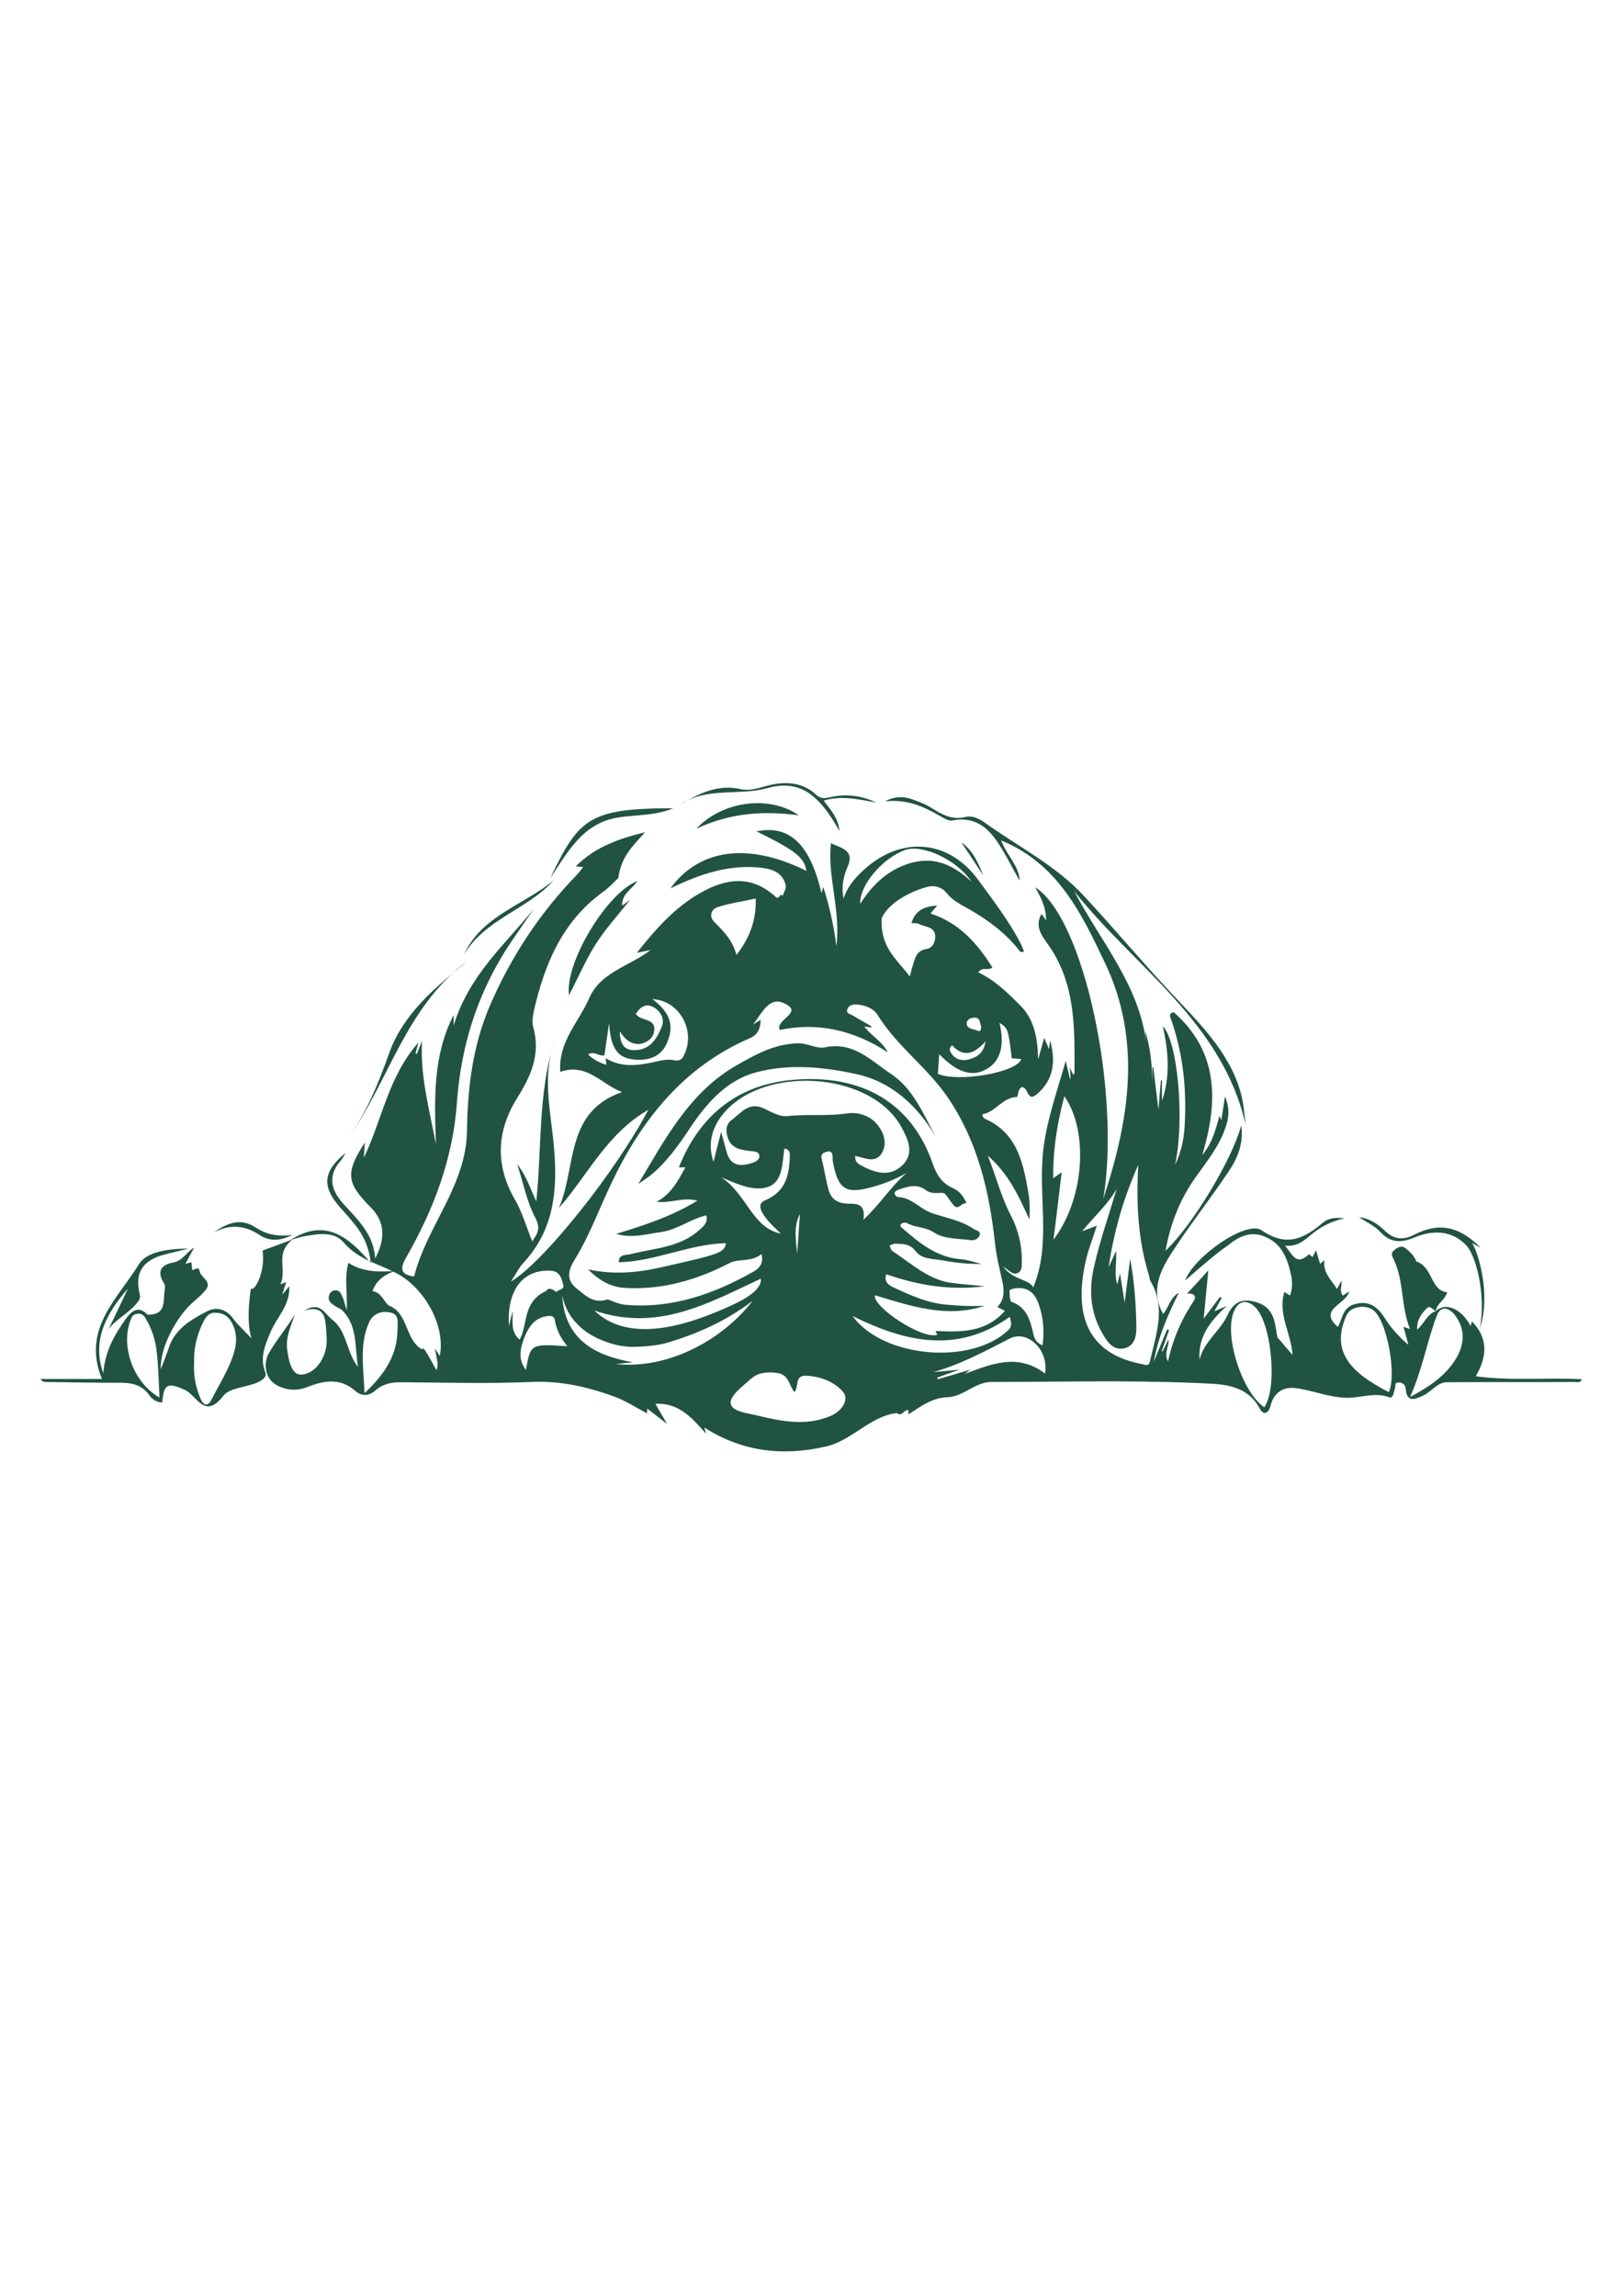 <?xml version="1.0" encoding="utf-8"?>
<!-- Generator: Adobe Illustrator 24.2.3, SVG Export Plug-In . SVG Version: 6.00 Build 0)  -->
<svg version="1.1" id="Layer_1" xmlns="http://www.w3.org/2000/svg" xmlns:xlink="http://www.w3.org/1999/xlink" x="0px" y="0px"
	 viewBox="0 0 595.3 841.9" style="enable-background:new 0 0 595.3 841.9; fill: #215342;" xml:space="preserve">
<g>
	<path d="M434.7,469.6c3.1-8.7,22.5-22.3,28.1-18.4c9.2,6.3,15.5,3,22.4-2.8c1.8-1.5,4.2-2.1,7.9-1.6c-4.9,1.1-8.2,2.9-11.2,5.2
		c-3,2.3-5.6,5.4-10.6,4.8c2.7,3,4,7.8,8.9,3.1c0.3,0.3,0.7,0.7,1.2,1.1c0.5-0.9,0.9-1.6,1.3-2.5c0.5,1.7,0.9,3.2,1.5,5
		c0.4-0.4,0.8-0.7,1.6-1.4c-0.7,4.6,2.5,7.2,4.6,10.6c0.6-1.1,1-1.9,1.6-3c0.4,1.8-0.9,3.6,0.5,5.4c0.7-0.4,1.3-0.8,2.4-1.5
		c-1.3,4.9-11.6,6.5-4.2,13c1.5-2.3,1.6-6.7,5.5-8.1c5.1-1.8,8.7,0.1,11.6,4.7c2.3,3.7,5.3,7,8.8,10c-0.6-2.1-1.2-4.3-1.8-6.6
		c0.7,0.2,1.2,0.4,2.4,0.8c-3.5-8.5-2.1-17.7-6.1-25.7c-0.5-1-1-2.1,0.1-3.1c1.2-1,2.6-2,4.1-1c2,1.4,3.6,3.3,4.2,5
		c6.2,2.1,5.1,10.7,11.3,11.3c-0.9,3.1-3.9,4.1-4.1,6.9c-1.1-0.4-2.2-2.3-3.4-1c-1.9,2-3.7,4.2-3.5,7.8c2.7-2.3,3.6-5.7,6.9-6.8
		c3.4-3.4,9.4-0.9,12.7,5.5c0.2-0.7,0.4-1.3,0.5-1.7c5.9,6,5.7,12.8,1.4,20.1c13.3,1.8,26.1,0.4,38.9,1.1c-0.6,1.5-1.8,1-2.6,1
		c-15.6,0.1-31.2,0-46.8,0.1c-3.7,0-5.8,3.6-9,5c-3.1,1.4-5.8,2.4-6.2-2.6c-0.1-1.5-1.3-2.4-2.7-2.3c-1.6,0-0.9,1.5-1.3,2.4
		c-0.5,1.2-0.5,3.6-2.1,3c-5.4-2-10.7,0.4-16,0.2c-6.7-0.3-12.5-2.9-18.8-3.6c-4.2-0.4-7.6,1.9-8.7,6.6c-0.6,2.5-2.5,3.7-3.9,1
		c-5.1-9.5-15.1-9-22.9-9.4c-25.2-1.1-50.4-0.4-75.6-0.4c-5.9,0-10.2,5.4-16.1,5.6c-5.7,0.2-9.8,3.4-14.3,6.3c0-0.5,0-1,0-1.5
		c-1.5-0.6-2.3,2.6-4.2,1c-9.9,1.1-16.4,10.1-26.2,12.3c-15.8,3.6-30.5,1.9-44.5-7c0.2,0.7,0.4,1.2,0.7,2.3
		c-5.2-5.8-9.9-11.4-18.6-11c1.4,2.5,2.7,4.7,4.3,7.4c-2.7-2.1-4.9-3.8-7.3-5.6c0,0.7-0.1,1.3-0.1,1.7c-4-2.1-7.8-4.6-11.9-6.1
		c-9.8-3.6-19.8-5.9-30.6-5.4c-15.9,0.7-31.8,0.2-47.7,0.1c-3.5,0-6.7,0.6-9.4,3c-2.5,2.2-5.2,2.2-7.6,0c-5.6-4.8-11.6-3.5-17.5-1.2
		c-4.3,1.7-8.6,0.9-11.7-1.1c-3.7-2.4-4.4-7.8-2.2-11.5c2.8-4.9,6.6-9.2,9.5-14.2c-1.4,4.2-3.4,8.2-2.9,12.7
		c0.5,3.9,1.5,9.7,5.2,9.5c4.5-0.2,8.2-4.8,9.1-9.9c0.5-2.6,0.1-5.4-0.1-8.1c-0.3-4.1-1.6-7.3-7.9-5.5c5.9-3.4,7.2,0.9,10.1,3.2
		c5.7,4.4,5.1,11.6,9.6,17.5c-1.2-7.8-0.2-15-5.6-20.6c-0.8-0.8-2.1-1.2-3-1.9c-1.1-0.8-2.4-1.5-2.1-3.3c0.3-1.4,1-2.2,2.3-2.3
		c1.7-0.2,2.2,1.3,2.7,2.4c0.6,1.2,0.8,2.5,1.6,4.9c0.3-6.4-1-11.8,0.6-17.4c4.7,3.1,10,3.5,17,3c-4.8,1.8-6.9,4-8.2,7.4
		c3.2,0.4,3.9,3.4,5.9,5.2c7.4,2.8,5.9,12.4,12.2,16.1c0.8-0.6,0.8-0.6,5.4,7.7c0.6-2,0.6-2-0.6-8c1,1.5,1.4,2.1,1.8,2.8
		c2.2-10.9-5.3-24.3-15-29.9c-6.7-3.8-14.7-5.2-20.2-11.7c-3.4-4.1-9.1-3.3-14.1-2.4c-1.6,0.3-3.2,0.8-5.4,1.4
		c12.5-7.9,20.8-1.6,29.4,8.4c-0.8-6.5-3-10.4-5.8-14c-1.8-2.3-3.8-4.4-5.7-6.6c-6.5-7.5-6-13,2.3-19.7c-0.8,1.3-1.2,2.1-1.8,2.8
		c-4.7,5.4-3.8,10.5,0.7,15.6c5.3,5.9,11.4,11.3,11.9,20.3c4-7.4,3.4-13.7-1.5-18.6c-9.1-9.2-9.5-12.6-2.3-23.9
		c-0.1,2.4-0.3,4.5-0.3,5.5c6.5-13.4,8.9-29.7,20-42.2c-0.4,1.3-0.7,2.7-1.1,4c0.2,0.1,0.3,0.1,0.5,0.2c0.5-1.3,1-2.5,1.9-4.7
		c-0.7,13,2.6,24.6,5.1,37.8c-0.6-17-1.1-32.5,6.5-47.4c0,1,0,1.5,0,3.9c5.6-18.5,18.9-29.7,29.4-42.8c-2.5,3.6-4.9,7.2-7.4,10.8
		c-12.6,18.1-19.3,38.5-20.8,60.3c-1.5,20.6-8.5,39.1-18.6,56.7c-2.2,3.8-2.4,6.4,2.9,7c4.6-18.4,19.2-33.3,19.4-53.6
		c0.2-15.6,2.1-30.9,8.3-45.5c7.8-18.1,18.4-34.2,32.1-48.3c0.7-0.7,1.3-1.6,2.2-2.7c-1-0.1-1.6-0.2-2.7-0.3
		c7.1-7.1,15.7-10.1,25.4-12.5c-4.2,4.8-8.8,8.8-9.8,16.8c-1,0.9-3.2,3.4-5.9,5.3c-14.8,10.8-21.2,26.5-25.1,43.5
		c-0.4,1.9-0.7,4.1-0.2,5.9c2.7,9.7-0.7,17.7-5.8,25.8c-7.6,12.1-8.3,24.6-1,37.3c2.7,4.6,4.2,9.9,6.4,15.4c2.2-3,3.1-4.9,1.1-8.7
		c-3-5.7-4.3-12.4-6.6-19.6c3.5,4.5,4.8,9,7,13.7c2.1-19.8,0.6-39.4,6.5-58.2c-4.5,13.2-0.9,26.4,0.1,39.6
		c1.2,15-0.3,29.3-11.3,41.1c-1.7,1.8-2.8,4.2-4.6,6.9c12.1-7.2,38.5-40.4,50.4-63c-15.3,8.8-22.2,24-32.8,36
		c6.5-14.8,2.1-35.3,23.2-42.5c-7.5-2.7-12.9-10.9-22.7-7.4c-0.8-11,6.8-18.3,10.6-27c4.3-9.8,14.9-11.7,22.5-17.7
		c-1.4,0.3-2.7,0.6-5,1c7.1-8.9,14-16.7,23.4-22c9.5-5.4,18.8-6.5,27.5,1.5c1.4,1.3,1.6-1.7,2.6-0.4c0.4-1.4,1.5-2.6,1-4.3
		c-1.3-4.1-4.5-5.4-8.4-5.9c-12-1.5-22.9,2.2-33.8,7.5c10.7-14.7,28.8-16.9,49.9-6.4c-0.7-4.9-4.2-7.6-18.3-14.5
		c11-2.3,19.3,3.2,23.8,22.6c0.2-0.7,0.4-1.2,0.7-2.2c2.2,7,3.7,13.5,4.8,21.7c1.6-13.6-3.4-25.4-2-37.8c2,1.1,4.9,1.7,6.2,3.5
		c1.7,2.3-0.3,5.2-1.1,7.8c-0.7,2.6-1.2,5.3-0.5,9c1.5-4.3,3.9-7.1,6.6-9.7c13.7-13.3,31.7-12.4,42.9,3c5.5,7.6,11.3,15,15.6,23.5
		c0.4,0.9,0.8,1.8,1.1,2.6c-1.4,0.7-1.7-0.3-2.1-0.8c-5-6.2-11.4-10.9-18.3-14.8c-2.8-1.6-5.7-3-7.9-5.7c-1.8-2.3-4.6-3.1-7.4-2.3
		c-7.9,2.3-14.2,6.5-16.5,11.4c-0.6,10.9,5.7,15.2,10.3,21.4c0.6-2.2,1-3.8,1.5-5.3c0.7-2.4,1.6-4.3,4.7-4.8c2.3-0.3,3.4-3,3.1-5.1
		c-0.4-3.2-3.9-2.9-6-4.1c-0.7-0.3-1.6-0.2-2.7-0.3c1.5-4.8,4.9-6.1,9.5-6.4c-0.9,1-1.5,1.7-2.5,2.9c10.6,3.5,17.2,11,22.7,19.8
		c-1.6,1.4-3.6-0.5-5.2,1.8c6.2,2.9,10.9,7.6,15.6,12.3c5,5.1,6.2,11.9,6.4,19.6c0.8-2.9,1.4-5.1,2.2-7.9c0.7,1.7,1.2,2.7,1.8,4.2
		c0.1-1.3,0.2-2.1,0.4-3.2c2.1,7.7,1.3,14.4-4.9,19.7c-3.7,3.1-3-2.8-5.6-2.6c-1.3,0.8-1.2,2.6-1.6,3.6c-5.4,0.1-7.9,5.5-12.6,6.3
		c-0.5,0.1,0.1,1.4,0.8,1.7c11.8,5.2,14,16.1,15.9,27.1c0.6,3.2,0.5,6.5,0.4,9.9c-3.8-8.4-7.6-16.8-15.3-23.5
		c3.1,7.7,4.9,15.1,8.4,21.8c2.8,5.3,4.2,11.1,4.1,17.1c0,1.5,0.1,3.5-1.6,4.2c-1.6,0.7-2.8-0.7-5.3-2.5c3.6,5.1,9.4,4.6,11.1,7.7
		c6.8-16.3,1.5-34.1,3.8-51.5c1.4-10.5,4.9-20.3,8.1-31.5c0.7,2.8,1.1,4.6,1.5,6.4c0.1,0,0.2,0,0.3,0c-0.1-1.1-0.1-2.1-0.3-4
		c0.6,1.3,0.9,2,1.3,2.7c0.2-0.3,0.4-0.5,0.4-0.7c0.1-16,0.5-32.1-9.1-46.3c-2.4-3.5-5.8-7.1-3-12c0.3,0.4,0.8,1,1.7,2.3
		c0-4.8-1.9-8.3-4-12.1c18,11.3,31.4,75.4,25,114.2c9.5-28.9,14.3-58.1,0.4-86.9c-8.4-17.6-17-35.9-37.9-44.5
		c2.2,5.7,6.6,9.3,6.8,14.8c-2.6-4.6-5-9.4-7.8-13.7c-3.9-6-8.9-10-16.9-8.4c-1.4,0.3-3.3-1-4.8-1.8c-5.9-3.4-11.9-6.1-19.9-5.2
		c4.3-2.3,7.7-1.7,11-0.4c2.2,0.8,4.4,1.7,6.4,3c3.8,2.4,7.4,4.3,12.2,3.1c2.6-0.6,5.1,0.7,7.3,2.3c12.2,8.7,25.9,15.6,36.2,26.8
		c10.4,11.2,20.3,23,30.7,34.2c10.5,11.4,22.1,22,26.6,37.5c1.1,3.9,1.4,8,1.9,12.1c-8.6-37.8-40.9-57.9-62.9-85.7
		c9.5,18.2,23.6,34,26.4,55.3c-0.1-1.4-0.3-2.7-0.4-4.1c2.1,6.5,2.6,13.1,2.7,19.8c0-2.2,0-4.3,0-6.5c0.1,0,0.2,0,0.3,0
		c0.6,4.9,1.2,9.7,1.9,15.6c0.4-4.2,0.6-7.4,0.9-10.7c0.1,0,0.3,0,0.4,0c0,2.5,0,5,0,7.5c3.1-9,2.4-18,0.3-27.4
		c5.5,5.6,8.1,34.5,4.5,50.9c2.9-6.1,3.4-11.1,3.6-16c0.6-12.7-0.8-25.1-5-37.2c-0.3-0.9-0.9-1.8,0.1-2.5c0.9-0.6,1.4,0.2,2,0.8
		c13.2,12.3,14.9,27.5,11.2,44c-0.5,2.1-1,4.1-1.9,7.3c3.9-4.8,4.9-9.6,6.3-14.4c0.2,0.5,0.3,0.8,0.7,1.6c0.4-2.9,0.8-5.2,1.3-8.7
		c1.9,4.5,1.4,8,0.2,11.4c-2.3,6.9-6.9,12.5-11,18.3c-5.7,8-9.2,16.9-11,26.9c9.9-9.4,24.3-33.2,27.8-46c0.9,6.5-1.3,11.9-4.5,16.7
		c-6.2,9.3-13.1,18.1-19.3,27.4c-5,7.5-10.1,15.3-4.9,25.1c2.1-2.4,2.6-6.1,5.8-7.8c-4.1,8.1-7.6,16.3-9.2,25.3
		c1.6-4,3.3-7.9,4.9-11.9c0.2,0.1,0.5,0.2,0.7,0.3c-0.9,2.6-1.8,5.1-2.7,7.7c0.1,0,0.2,0.1,0.3,0.1c0.7-1.3,1.3-2.6,2.2-4.4
		c0.3,2.8-1.8,4.8-0.2,8.1c1.9-8.6,5.1-15.7,9.5-22.3c1-1.5,0.2-2.8-2.5-2.6c2.7-2.9,5.1-5.5,7.8-8.5c-0.6,6-1.1,11.4-1.7,17.7
		c2.4-3.2,4.2-5.6,6-8c0.2,0.1,0.4,0.3,0.6,0.4c-0.8,1.5-1.6,2.9-2.7,4.9c1.3-0.6,2.2-0.9,4.6-2c-6.7,6.1-10.6,11.8-10,19.7
		c1.6-6.7,7.6-10.5,10.3-16.4c2-4.4,4.9-6,9.6-4.9c8.3,1.9,7.6,8.9,8.7,13.2c2.3,2.7,3.8,4.4,5.5,6.4c-0.5-7.9-5.5-15-3-23.1
		c0.7,0.5,1.4,0.9,2.1,1.3c0.9-2.7,0.9-5.2,0.3-7.7c-1.3-6-3.4-11.4-9.6-13.9c-5.2-2.2-9.6,0-13.5,3.2
		C445.1,460.4,440,465,434.7,469.6z M279,374c-0.1,3-0.8,5.3-3.9,6.7c-24.4,10.5-39.8,30-50.8,53.1c-4.5,9.4-8,19.2-13.5,28.1
		c-2.2,3.6-3.5,7.4,0.8,10.7c3.1,2.4,6,5.7,11.3,3.9c1.7,0.6,4.1,1.8,6.5,2c17.1,1.5,32.6-4,47.2-12.3c1.9-1.1,3.6-3,2.7-6.3
		c-3.6,3-8.3,1.6-11.5,3.2c-12.2,6.3-24.8,10-38.6,9.2c-5.5-0.3-9.7-3-13.5-6.8c9,2,17.8,1.3,26.6-0.7c21.7-4.9,23.3-5.3,24-8.9
		c-13.5,0.3-25.9,6.7-39.3,7c-0.1-3.1,2.5-2.5,4.4-3c8.7-2.2,18-2.4,25.2-8.9c1.4-1.3,3.1-2.5,2.5-5.3c-5.8,1.3-10.5,5.2-16.5,6.1
		c-5.6,0.8-10.9,2.4-16.6,0.7c10-3.1,20-6.2,29.8-12.2c-5.5-1.4-9.9,1.1-14.9,0.4c5.5-3,7.8-7.8,10.5-12.6c-0.7,0-1.3,0-2.4,0
		c7.5-18.9,21.3-30,40.8-32c25.7-2.6,44.4,7.9,52.3,30.6c1.5,4.3,3.4,7.2,7.4,9c2.3,1,4,3,5,5.6c-1.8-0.5-2.8,2.6-4.5,0.9
		c-1.3-1.3-2.1-3-3.4-4.4c-0.4-0.4-1.5-0.4-2.3-0.3c-1.7,0.1-3.3,0-4.8-1.1c-3.3-2.5-6.9-1.2-10.2,0c-2.1,0.8-0.9,2.6,0.4,2.6
		c4.8,0.3,7.8,4.4,12.2,5.9c4.9,1.7,10.5,2.6,15.1,5.7c0.9,0.6,2.6,0.8,2.4,2c-0.2,1.5-1.9,2.4-3.2,2.2c-4.6-0.6-9.9-0.4-13.4-2.7
		c-3.4-2.3-7-1.8-10.2-3.6c-0.5-0.3-1.6-0.1-2,0.3c-0.8,0.7,0,1.3,0.6,1.8c6.2,5.4,12.5,10.5,21.3,11.2c2.5,0.2,5,1.1,7.5,1.7
		c-4.8,0.1-9.6-0.4-14.2-1.3c-3.5-0.6-7.6-0.3-9.9-3.3c-2.2-2.9-4.8-2.7-7.6-2.8c-0.7,0-1.3,0.4-2,0.7c0.3,0.6,0.4,1.5,0.9,1.9
		c6.8,4.4,12.8,10.3,21.3,11.7c2.1,0.3,4.3,0.5,6.4,0.7c2.1,0.2,4.2,0.4,6.3,0.6c-12.4,1.6-24.4-0.3-36.1-4.4c-1,2.6,0.8,4,2.6,4.8
		c6,2.8,12.1,5.6,18.9,6.3c2.4,0.2,4.9,0.4,7.3,0.5c2.4,0.1,4.8,0,7.2,0c-14.1,4.6-27.1,0-40.2-3.9c-0.9,4.2,17.3,16.3,22.9,14.5
		c-0.2-0.4-0.4-0.8-0.7-1.4c9.3,0.4,18.4,0.7,25.5-7.4c-1.2-0.6-2-1-2.8-1.4c2.5-2.5,2.6-5.5,2-8.7c-1.1-5-2.4-10.1-2.9-15.2
		c-2.1-18.9-6.4-37-17.3-53c-7.5-11-18.7-18.8-25.7-30.2c-1.5-2.4-4.4-3.5-7.3-3.8c-1.5-0.2-3.2,0.1-3.8,1.7
		c-0.6,1.7,1.3,1.8,2.2,2.4c2,1.3,4.2,2.4,6.3,3.7c0.2,0.1,0.3,0.3,0.5,0.6c-1-0.1-1.8-0.2-2.8-0.4c2.5,3.5,6.5,5.3,8.6,9.5
		c-12.6-8.2-25.7-11.1-39.6-8.2c-1.9-3.8,9.6-6.5,1.1-10c-5.2-2.1-7.9,4.3-10.9,8C277,375.2,278,374.6,279,374z M313.7,423.9
		c-0.2,1.9,0.8,2.7,1.8,3.3c5.1,2.8,10.7,4.7,15.4,0.2c4.7-4.4,2.1-9.8-0.4-14.3c-11.7-20.8-52.7-22.7-66.4-3.1
		c-3.3,4.8-4.4,10-2.4,16.1c0.9-3.5,1.6-6.5,2.8-11c1,3.5,1.5,5.4,2,7.3c1.4,5.2,5,5.5,9.3,4.1c1.3-0.4,3-1.2,2.7-2.8
		c-0.2-1.5-2-1.4-3.3-1.6c-3.5-0.4-7-0.9-8.3-5c-0.8-2.5-0.6-4.9,1.5-6.4c3.4-2.5,6.2-6.7,11.6-4.3c2.8,1.3,5.9,3.2,8.7,2.9
		c7.4-0.8,14.7,0.1,22.1-1c4.3-0.6,9.1,1,11.8,5.2c2,3,2.7,6.5,0.7,9.6C320.9,426.7,317.2,424.6,313.7,423.9z M409.6,436
		c-3.1,5.4-7.7,9.6-12.7,15.5c2.7-1,3.9-1.4,5.4-2c-1.6,5.1-3.5,9.7-4.4,14.5c-3.1,15.2-1.3,32,20.8,36.2c1.2,0.2,2.6,1.2,3.1-1
		c2.2-9.8,6-19.6,0.2-29.4c-0.4-0.6-0.4-1.4-0.6-2.2c-3.9-12.6-4.7-25.5-3.9-40.4c-5.7,12.9-8.9,24.5-10.9,37.6
		c1.1-2.4,1.7-3.7,2.8-6.1c0.2,4.8-0.8,8.6,0.4,12.3c0.3-1.2,0.6-2.2,1-4c0.6,4,1.2,7.3,1.7,10.7c0.7-5.5,1.4-10.7,2-16
		c1.6,8.1,2.1,16.1,2.3,24.2c0.1,3.6-0.3,7.7-4.6,8.6c-4.1,0.8-6.2-2.7-7.9-5.6c-4.5-7.8-5-16.4-2.9-24.9
		C403.6,454.5,406.8,445.3,409.6,436z M291.4,510.5c-2.1-2.4-1.9-6.4-6.3-7c-3.6-0.5-7-0.2-9.6,2.1c-3,2.7-7.7,6.1-7.5,8.9
		c0.2,3.2,6.2,3.7,9.8,4.6c9,2.2,18.2,4,27.2,0c3.8-1.7,6.6-5.9,4.2-8.7c-3.2-3.7-8.5-5.8-13.9-5.9
		C291.4,504.6,293.1,508.6,291.4,510.5z M509.4,510.5c2.9-6.2-0.5-25.1-5.2-29.6c-2.9-2.8-8.8-1.9-10.3,1.4
		C488.2,495,494.5,503,509.4,510.5z M463.7,516.1c5-6.9,2.7-31.8-3.7-37.1c-3.2-2.7-6.1-1.7-7.6,2.4
		C449.1,490.5,455.6,510.4,463.7,516.1z M276.1,477c-9.7,7.4-19.7,11.8-30.3,15.1c-4,1.3-8.1,1.6-12.2,1.8c-4,0.2-7.8-0.5-11.5-1.9
		c-3.9-1.4-7.5-3.4-10.4-6.5c-2.9-2.9-4.6-6.4-5.5-10.4c1,16.2,11.9,22,26,24.5c-1.8,0.2-3.5,0.3-6.3,0.6
		C243.5,502.2,263.8,492.8,276.1,477z M386.4,454.6c11.2-14.6,13.1-39.5,4-52.6c-2.6,9.8-4.2,19.4-4.1,30.1c1.4-1,2.1-1.5,3.1-2.2
		C388.4,438.3,387.5,446.2,386.4,454.6z M517.2,512.3c7.5-4,13.4-8.1,17.1-14.5c2.9-5.1,3.1-10.5-0.5-15.3c-1.8-2.5-5.2-4.3-6.8,0
		C523.4,491.9,521.8,502,517.2,512.3z M383.3,503.7c1.5-8.6-6.4-16.2-13-12.8c-9.1,4.7-18.1,9.5-28,12.3c2.5-0.2,5-0.5,9.6-0.9
		c-4,1.4-6,2.1-8.1,2.9c0.1,0.2,0.1,0.4,0.2,0.6c3.6-1.1,7.3-2.1,11.9-3.5c-1.3,1-1.7,1.3-2.2,1.6
		C363.5,500.3,373.1,496,383.3,503.7z M133.7,510.9c7.7-7.2,12.1-14.3,12.1-23.5c0-2.2,0.7-5.2-2.3-6c-3.4-0.9-6.7,0.3-8.1,3.5
		C131.8,492.8,133.3,501.2,133.7,510.9z M312.7,482.6c11.1,15.4,43.7,18.2,57.2,5.1c1.7-1.6,0.7-3.4,0.5-4.8
		C351.1,496.6,332,492.2,312.7,482.6z M218,480.6c10.3,9.9,27.4,8.9,51.4-2.4c6.9-3.3,9.9-6.3,9.7-9.3
		C260,477.8,241.3,488.6,218,480.6z M222.2,388.1c6,3.6,12,2.6,18,1.3c2.3-0.5,4.7-1.1,6.9-0.6c1.8,0.4,3-0.2,3.5-1.3
		c5-9.1-1.2-20.6-11.3-21.1c6.4,4.8,8.1,9.5,5.4,15.9c-2.3,5.6-7.3,6.8-12.6,6.2c-6.8-0.8-8.2-6.1-8.7-13.3
		c-0.7,4.9-1.2,8.4-1.7,11.8c-2.1,0.5-3.8-1.8-6-0.3c2,1.9,4.1,3,6.7,3.8C222.3,389.7,222.3,389.1,222.2,388.1z M200.4,473.4
		c0.4-1,1.8-1.2,3.6,0.4c0.8-0.9,3-0.8,2.6-2.5c-0.6-2.4-1.1-5-4.5-5.3c-10.3-0.6-16.3,7.1-15.4,20.3c0.5-2.1,0.9-3.8,1.3-5.6
		c0.2,3.7-0.9,7.6,2.6,10.6C193.7,485.6,191.6,477.3,200.4,473.4z M316.7,447.3c6.3-5.9,10.2-12.4,15.9-17.2c-4,2.3-8,3.9-12.3,5.1
		c-10,2.9-12.9,1.1-14.8-9.1c-0.1-0.6-0.1-1.1-0.1-1.7c0-1.2-0.3-2.4-1.8-2.1c-1.4,0.3-2.7,0.7-2.2,2.8c1,3.8,1.5,7.8,2.6,11.5
		c0.9,3.2,3.4,4.7,6.8,4.8C313.9,441.5,317.6,441,316.7,447.3z M277.2,329.5c-4.9,1.1-9.4,1.7-13.8,3.1c-2.7,0.8-3.4,3.6-1.4,5.5
		c3.5,3.5,6.9,7,8.1,12.1C274.9,344.1,277.4,337.7,277.2,329.5z M286.4,452.4c-1.6-1.6-3.7-3.4-5.4-5.6c-1.5-2-3.7-5.2-0.4-6.6
		c7.6-3.2,8.9-9.2,9.1-16.2c0-1.2,0-2.5-2-2.8c-0.8,5.2-0.5,12-5.8,14c-4.8,1.8-10.6-0.5-17.4-3.5
		C274.2,438.2,275.8,450.2,286.4,452.4z M356.3,323.3c-5.3-8-17.9-13.8-24.3-11.6c-8.1,2.9-16.8,12.8-16.5,19.8
		c4.8-7.6,10.7-12.8,18.8-15.1C343.2,314,350,317.5,356.3,323.3z M374.6,388.4c-1.3-0.1-2.4-0.2-3.5-0.3c-1.3-10.9-1.4-11-4.5-13
		c2,8.2,0.4,14.1-4.8,17c-5.3,3-10.8,1.2-17.3-5.5c-0.2,2.5-0.3,4.8-0.5,7.2C351.2,397,372.9,393.4,374.6,388.4z M192.9,502.4
		c1.7-9.6,1.7-9.6,15.2-8.7c-2.4-2.9-4-6-4.6-9.6c-0.2-1.2-1-1.6-2.3-1.5c-4.9,0.4-7.2,3.8-8.8,7.7
		C190.9,494.2,189.8,498.3,192.9,502.4z M382.4,493.4c0.6-4.6,0.4-8.9-0.8-13.2c-1.3-4.7-3.3-8.3-8.9-7.8c-0.9,0.1-2.4,0.5-2.4,0.8
		c0,1.4,0,3.9,0.7,4.2c6,2.1,7,7.4,8.2,12.5C379.6,491.4,380.6,492.6,382.4,493.4z M227.3,378.2c0.1,4.2,1.4,6.8,4.9,6.9
		c6,0.3,8.8-4.1,10.6-8.8c1-2.6-0.4-5.4-3-6.9c-3-1.7-5,0-6.6,2.4c1.7,2.9,7.7,1.3,6.7,6.6c-0.5,2.6-2.8,4-5,4.4
		C231.9,383.2,229.4,381.5,227.3,378.2z M361.5,381.9c-4.2,4.7-8.1,6-12.3,1.4c-1.5,1.5-0.6,2.6,0.2,3.6c1.8,2.1,4.3,2.2,6.7,1.4
		C358.9,387.4,360.9,385.7,361.5,381.9z M292.4,459.8c0.3-4.9,0.7-9.7,1-14.6C290.9,450,292,454.9,292.4,459.8z M359.8,376
		c-0.5-0.7-0.1-2.8-2.3-2.8c-1.5,0-3.1,0.7-2.9,2.4c0.3,1.9,2.6,1.7,4,2.4C359.5,378.5,360.1,377.6,359.8,376z"/>
	<path d="M39.8,487.5c2.2-4.7,4.5-9.3,7.1-14.9c-9.7,10.9-12.7,20.8-9,31c0.6-8,4-13.9,8-19.6c2.4-3.4,4.9-5.3,8.2-1.9
		c7,0.2,5.7-5,6.3-9c0.1-0.8,0.2-1.8-0.2-2.4c-2.8-4.3-1.2-6.9,3.3-7.7c3.4-0.6,4.7-3.6,7.7-5.5c-1.2,2.2-2.1,3.9-3.2,6
		c1.1-0.3,1.6-0.5,2.2-0.6c0.1,0.9,0.2,1.8,0.3,2.9c1-0.2,2.4-1.5,2.7,0.3c0.4,2.5,4.8,3.8,2.2,7c-1.2,1.5-2.7,2.8-4.2,4.1
		c-6.5,5.4-12.7,17.4-12.2,24.9c1.2-3.1,2.1-5.4,2.9-7.8c2.3-7,8.1-10.3,14-13.4c3.5-1.8,7.1-0.8,9.5,2.5c3.3,4.6,8.8,7.8,8.8,11.9
		c-3.7-5.7-3.4-14.4-2.2-22.7c1.6,0.9,4.6-5.5,4.5-11.3c0-1-0.1-2.1-0.2-2.7c3.2-1.2,6.2-2.3,11.1-4.1c-6.9,5.2-1.9,11.2-4.6,16.5
		c1-0.4,1.5-0.5,2.2-0.8c-0.5,1.4-0.9,2.5-1.5,4.6c1.2-1.4,1.8-2.1,2.6-3.1c0.4,7-4.7,11.4-6.9,16.9c-2,4.7-4,9.3-1.9,14.6
		c0.8,2-1.6,3.2-2.9,3.8c-4.2,1.8-10.2,1.9-12.5,4.9c-6.9,8.9-9.8-0.3-14.1-2.2c-6.3-2.8-7.7-2.3-8.3,4.6c-2.1,0-3.7-1.2-4.7-2.6
		c-3.1-4.4-7.4-4.7-12.1-4.6c-8.6,0-17.3-0.2-25.9-0.3c-0.7,0-1.3-0.2-2-1.1c7.3,0,14.6,0,22.6,0c-7.5-18.3,5.7-29.3,13.5-42
		c2.5-4.2,9.3-5.8,18.2-5.8c-3.9,1-6.2,1.5-8.5,2.1c-8.4,2.1-11.3,6.8-9.3,14.8c0.4,1.7-0.9,2.8-1.8,3.9
		C46.5,482,42.4,483.9,39.8,487.5z M71.2,499.8c-0.3,4.6,0.6,9,2.4,13.2c1.1,2.5,2.7,2.8,3.9,0.4c3-5.9,6.7-11.5,8.5-18
		c1-3.7,0.8-7.5-1.3-10.9c-1.3-2.2-3.4-3.1-5.9-3.1c-2.3,0-3.4,1.7-4.3,3.5C72.2,489.6,71,494.5,71.2,499.8z M58.5,512.5
		c-0.3-6.1-0.4-11.8-1.1-17.4c-0.5-4.1-1.9-8.2-4.1-11.8c-0.7-1.2-1.7-1.7-3-1.5c-1,0.2-1.8,0.6-2.2,1.8
		C44,493.3,48.7,506.9,58.5,512.5z"/>
	<path d="M208.7,365c-1.6-12,14-37.7,25.1-41.9c-2,3-5.8,4.7-5.6,9c0.9-0.6,1.7-1.2,2.9-2.1c-4.5,5.7-9.1,10.7-12.7,16.4
		C214.9,352,212.2,358.2,208.7,365z"/>
	<path d="M127.2,418.3c6.9-9.7,11.5-20.6,15.4-31.7c5.3-15,17.1-24.5,28.9-34.2C148.8,369.1,142.6,396.7,127.2,418.3z"/>
	<path d="M249.5,295.1c6.9-4.2,13.9-7.6,22.2-5.7c4.3,0.9,8.1-1.1,12.1-1.8c5.8-1,11-0.3,15.5,3.8c1.4,1.3,2.6,1.5,4.5,1.1
		c6-1.5,11.9-0.9,17.6,1.8c-6.3-1.1-12.6-2.7-19.3-0.7c2.6,3.4,5.4,6.4,5.8,11.2c-7.8-14.2-15.2-19-26.7-15.7
		C270.6,291.9,259.1,288.5,249.5,295.1z"/>
	<path d="M255.4,303.9c9.9-10.4,27-12.3,37.6-4.9C280.2,297.3,268.1,298,255.4,303.9z"/>
	<path d="M247,296.4c-9.5,3.9-18.8,1.5-26.9,5.4c-8.3,4-12.7,11.8-18.3,20.3C212.3,300.3,215.8,296.4,247,296.4z"/>
	<path d="M543.1,457.6c-1.5-0.8-2-1.1-3.2-1.8c1.9,2.6,7.2,18.2,2.9,31.4c2.4-13.2-1.7-27-4.9-30.4c-5.3-5.7-12.4-5.8-19.1-3
		c-5,2.1-8.8,2-12.6-2.1c-2-2.2-5-3.5-7.7-5.3c4,0.4,7,2.6,9.6,5.1c3.4,3.2,6.8,3.3,10.8,1.2C527.8,448.2,535.2,449.6,543.1,457.6z"
		/>
	<path d="M170.1,350.2c6.6-14.5,22-18.2,33-27.4C193.5,333.6,177.8,337,170.1,350.2z"/>
	<path d="M107.2,452.9c-5.4,2.7-9.1,1.9-12,0c-5.7-3.8-11.1-3.9-16.9-0.9c4.8-3.3,9.7-5.6,15.4-1.9
		C97.2,452.4,101.1,453.6,107.2,452.9z"/>
	<path d="M352.6,308.9c4.3,3,6.2,7.6,8.1,12.2C358,317,355.3,312.9,352.6,308.9z"/>
	<path d="M343.2,416.8c-6.8-11.4-16.2-20.1-29.1-22.9c-12.2-2.7-25.2-3.9-37.3-0.5c-10.3,2.9-17.6,11.1-23.6,20.1
		c-4.1,6.2-8.4,12.3-14.1,17.1c-1.2,1.1-2.7,1.9-5,3.6c10.2-17.1,19-33.8,36.2-43.6c7-4,13.7-7.7,22.2-8c3.8-0.1,7,2.1,10,1.5
		c10.6-2.3,17.1,5,24.4,9.8C335,399.3,338.6,408.5,343.2,416.8z"/>
</g>
</svg>

